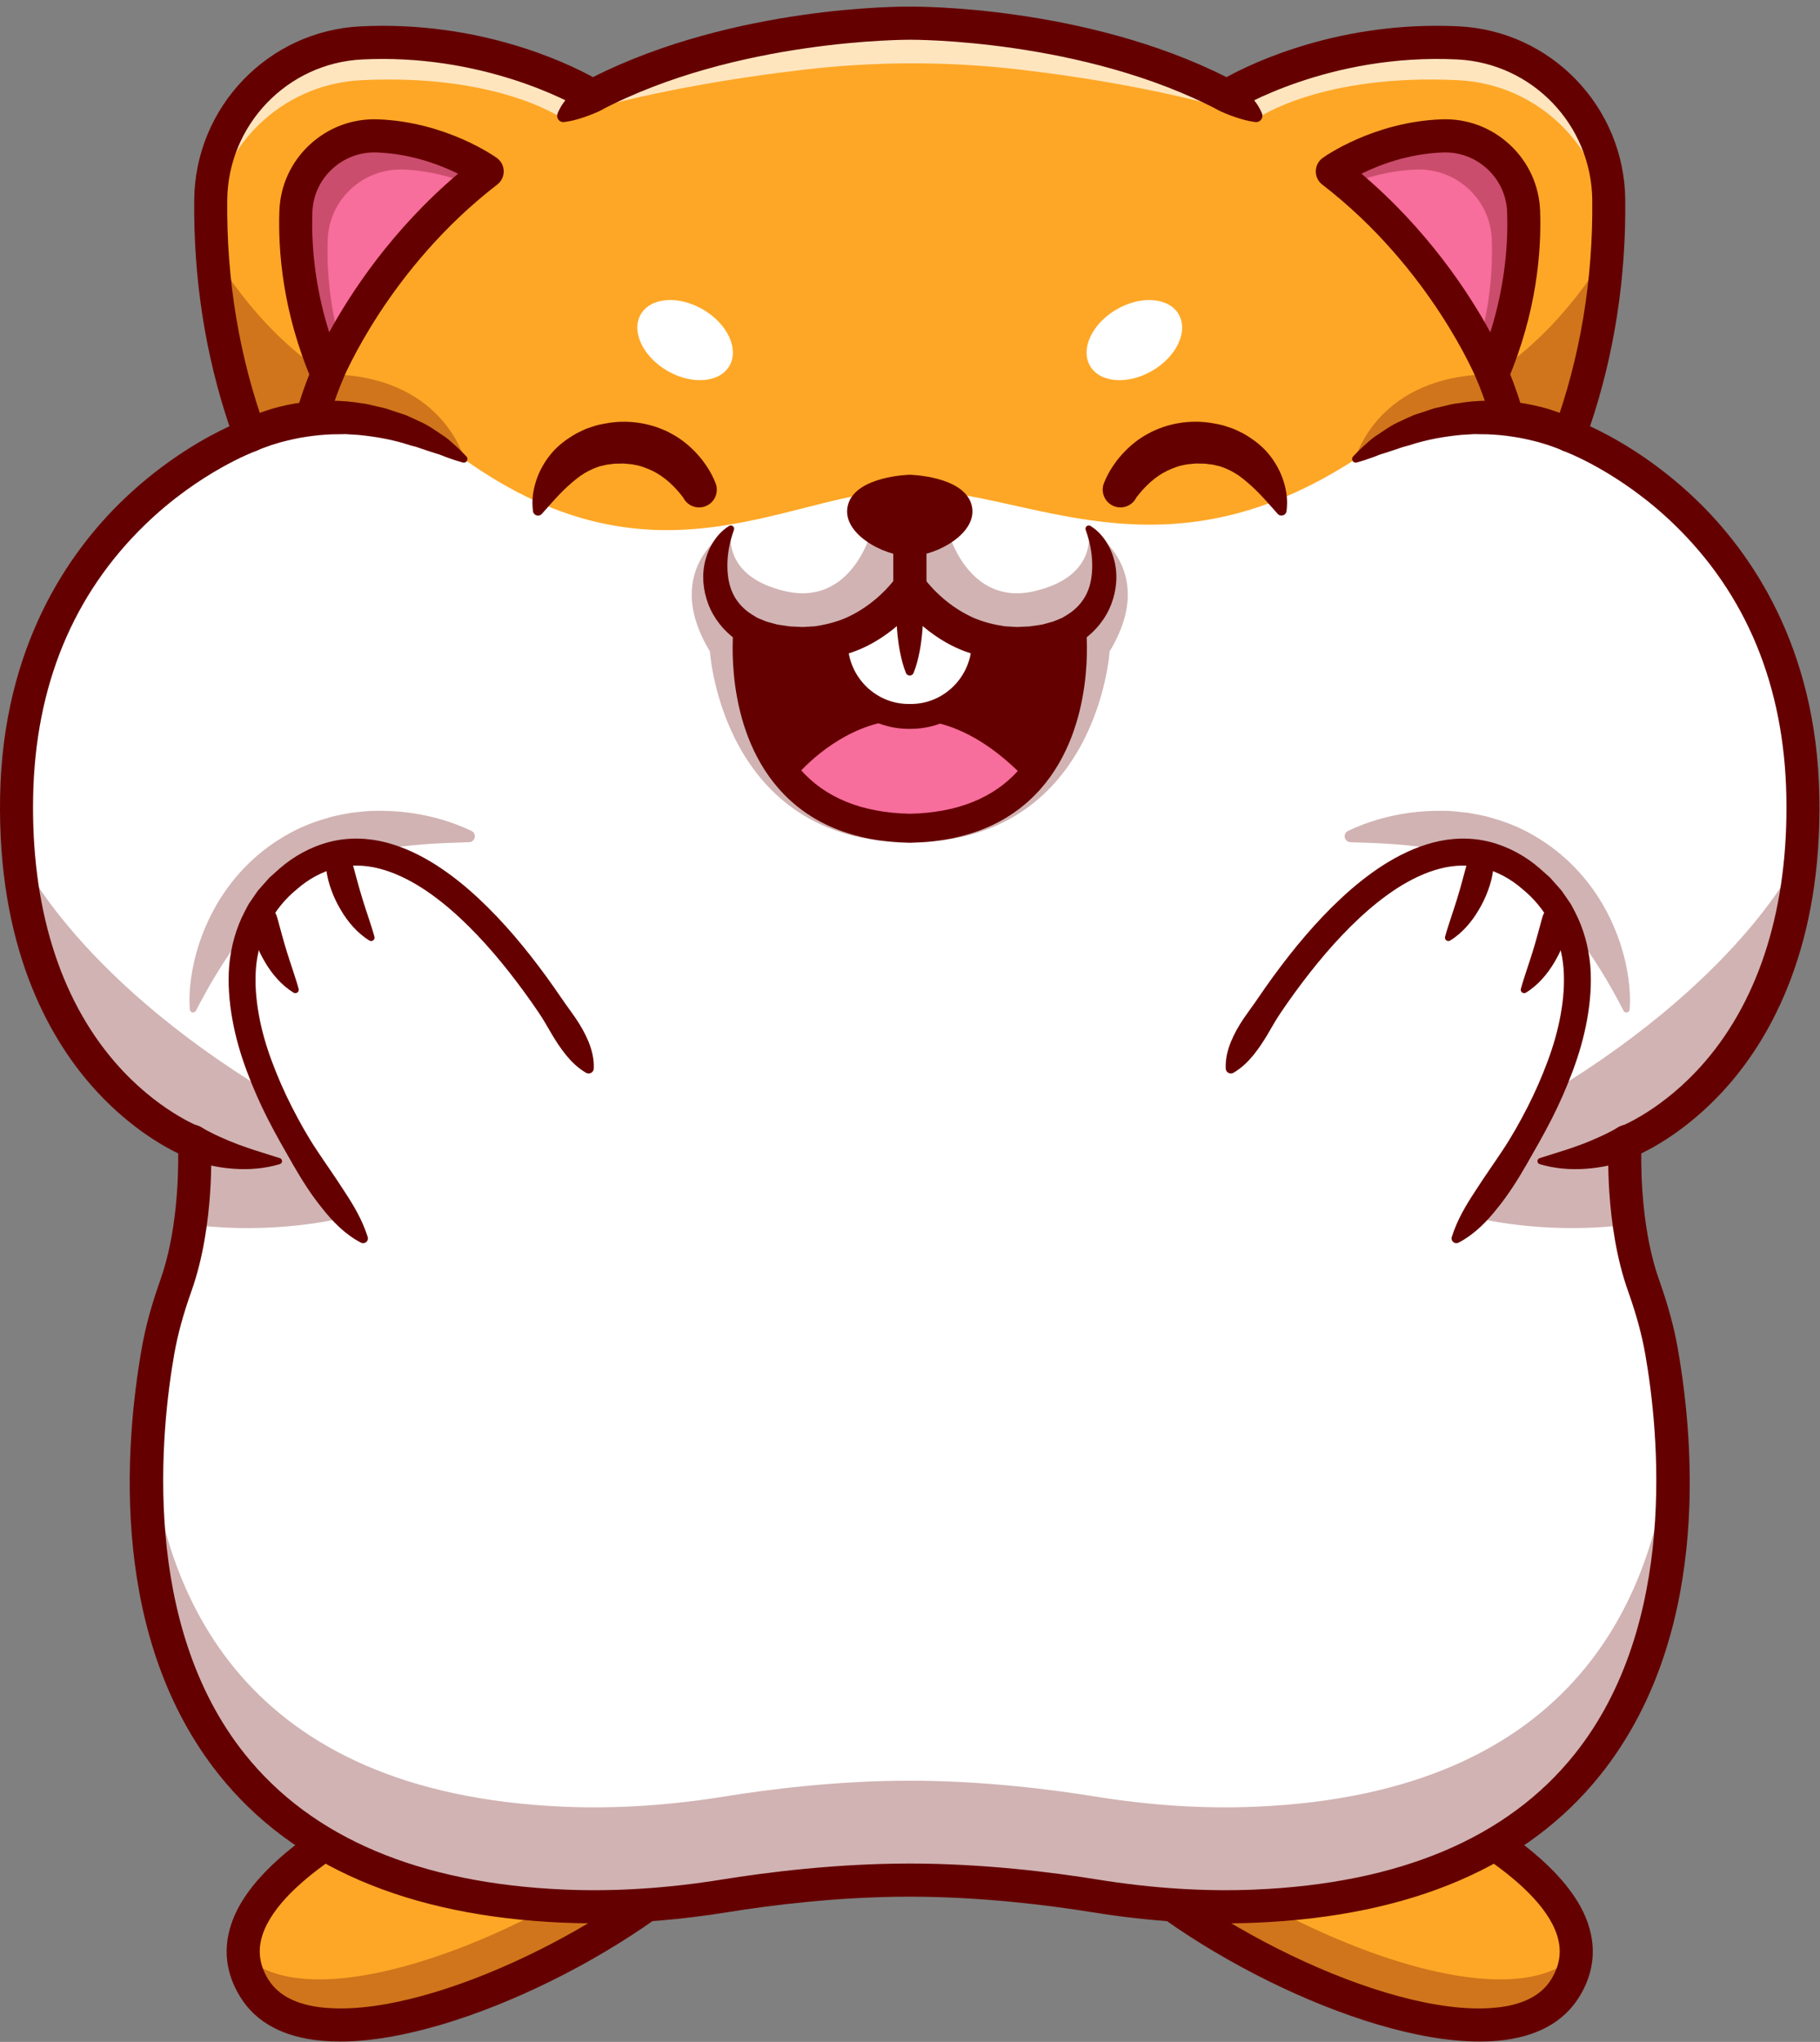 <svg width="164" height="184" viewBox="0 0 164 184" fill="none" xmlns="http://www.w3.org/2000/svg">
<rect x="0" y="0" width="164" height="184" fill="#808080" stroke="none"/>
<path d="M38.441 161.26C38.441 161.26 17.16 169.779 22.898 179.137C28.637 188.495 55.658 176.258 64.865 165.939C74.071 155.62 38.441 161.26 38.441 161.26V161.26Z" fill="#FEA726"/>
<g opacity="0.3">
<path d="M63.941 160.595C63.704 160.98 63.398 161.392 63.004 161.834C54.205 171.695 29.138 183.307 21.924 176.148C21.974 177.128 22.278 178.128 22.897 179.137C28.636 188.496 55.657 176.258 64.864 165.939C67.4 163.096 66.529 161.466 63.941 160.594V160.595Z" fill="#650000"/>
</g>
<path d="M30.628 183.968C30.073 183.968 29.534 183.945 29.011 183.898C25.541 183.586 23.058 182.249 21.631 179.92C20.359 177.846 20.09 175.654 20.834 173.402C23.353 165.769 37.297 160.111 37.89 159.873C37.993 159.832 38.1 159.802 38.209 159.785C38.273 159.775 44.634 158.776 51.233 158.386C63.915 157.64 66.575 159.747 67.471 161.4C68.334 162.992 67.83 164.854 65.972 166.936C58.793 174.983 41.647 183.968 30.628 183.968ZM38.838 162.709C35.042 164.259 25.363 169.171 23.659 174.343C23.199 175.737 23.365 177.049 24.166 178.355C25.074 179.837 26.794 180.701 29.277 180.924C29.73 180.965 30.201 180.985 30.686 180.985C40.776 180.985 57.129 172.373 63.757 164.945C64.723 163.861 65.006 163.101 64.858 162.829C64.737 162.605 63.329 160.665 51.409 161.369C45.539 161.715 39.867 162.554 38.839 162.711L38.838 162.709Z" fill="#650000"/>
<path d="M125.51 161.261C125.51 161.261 146.792 169.78 141.053 179.137C135.314 188.496 108.292 176.258 99.086 165.939C89.88 155.621 125.51 161.26 125.51 161.26V161.261Z" fill="#FEA726"/>
<g opacity="0.3">
<path d="M100.007 160.596C100.244 160.981 100.55 161.392 100.945 161.834C109.743 171.695 134.81 183.308 142.024 176.148C141.974 177.128 141.67 178.128 141.051 179.137C135.313 188.496 108.291 176.258 99.085 165.939C96.548 163.097 97.419 161.467 100.007 160.595V160.596Z" fill="#650000"/>
</g>
<path d="M133.322 183.968C122.302 183.968 105.158 174.983 97.978 166.936C96.12 164.855 95.616 162.992 96.479 161.4C97.376 159.748 100.033 157.639 112.717 158.387C119.316 158.776 125.678 159.775 125.741 159.786C125.85 159.803 125.957 159.833 126.06 159.874C126.652 160.11 140.597 165.768 143.116 173.403C143.86 175.654 143.591 177.847 142.32 179.921C140.892 182.248 138.409 183.587 134.939 183.899C134.417 183.945 133.877 183.968 133.322 183.968ZM107.798 161.215C100.222 161.215 99.196 162.639 99.094 162.829C98.946 163.101 99.229 163.862 100.195 164.944C107.141 172.729 124.768 181.817 134.673 180.924C137.157 180.701 138.877 179.836 139.785 178.355C140.586 177.049 140.751 175.737 140.292 174.342C138.587 169.171 128.908 164.259 125.113 162.709C124.083 162.552 118.395 161.712 112.523 161.366C110.717 161.26 109.152 161.215 107.798 161.215V161.215Z" fill="#650000"/>
<path d="M146.437 102.951C146.437 102.951 146.043 110.047 148.103 115.84C148.792 117.77 149.364 119.737 149.718 121.756C151.894 134.141 154.568 169.994 113.157 171.763C108.306 171.972 103.448 171.617 98.657 170.841C94.889 170.233 88.621 169.419 81.978 169.419C75.335 169.419 69.067 170.233 65.299 170.841C60.508 171.617 55.65 171.972 50.799 171.763C9.388 169.994 12.062 134.141 14.238 121.756C14.592 119.737 15.165 117.77 15.853 115.84C16.492 114.045 16.894 112.126 17.147 110.334C17.709 106.333 17.519 102.951 17.519 102.951C17.519 102.951 3.254 97.763 1.64 76.781C1.517 75.199 1.465 73.526 1.498 71.757C1.974 46.763 22.213 39.361 22.537 39.242H22.541C22.541 39.242 22.541 39.238 22.537 39.234C20.38 33.296 19.427 27.596 19.115 22.665C19.011 21.019 18.977 19.459 18.992 18.003C19.07 10.414 25.011 4.24 32.562 3.867C44.814 3.262 53.388 8.649 53.388 8.649C66.143 1.93 81.978 2.09 81.978 2.09C81.978 2.09 97.813 1.93 110.568 8.649C110.568 8.649 119.142 3.262 131.394 3.867C138.945 4.24 144.886 10.414 144.964 18.003C145.027 23.822 144.298 31.321 141.415 39.242C141.415 39.242 161.978 46.562 162.458 71.757C162.934 96.953 146.437 102.951 146.437 102.951Z" fill="white"/>
<path d="M144.964 18.003C144.886 10.414 138.945 4.24 131.394 3.867C119.142 3.262 110.568 8.649 110.568 8.649C97.813 1.93 81.978 2.09 81.978 2.09C81.978 2.09 66.143 1.93 53.388 8.649C53.388 8.649 44.814 3.262 32.562 3.867C25.011 4.24 19.07 10.414 18.992 18.003C18.929 23.822 19.658 31.317 22.537 39.234C22.541 39.238 22.541 39.242 22.541 39.242C22.541 39.242 31.163 33.802 41.85 41.403C59.447 53.919 71.351 44.127 81.978 44.127C92.605 44.127 104.562 52.786 122.106 41.403C133.106 34.266 141.415 39.242 141.415 39.242C141.415 39.242 141.415 39.238 141.419 39.234C144.298 31.317 145.027 23.822 144.964 18.003Z" fill="#FEA726"/>
<path d="M65.734 32.964C66.614 31.434 65.538 29.156 63.33 27.877C61.121 26.597 58.617 26.801 57.737 28.331C56.856 29.861 57.933 32.139 60.141 33.419C62.349 34.698 64.853 34.494 65.734 32.964Z" fill="white"/>
<path d="M103.812 33.419C106.02 32.139 107.096 29.862 106.216 28.331C105.335 26.801 102.832 26.598 100.623 27.877C98.415 29.156 97.339 31.434 98.219 32.964C99.1 34.495 101.604 34.698 103.812 33.419Z" fill="white"/>
<g opacity="0.3">
<path d="M113.157 162.805C108.306 163.014 103.449 162.659 98.657 161.883C94.889 161.274 88.622 160.46 81.978 160.46C75.335 160.46 69.067 161.274 65.299 161.883C60.508 162.659 55.65 163.014 50.8 162.805C21.922 161.571 14.485 143.765 13.364 128.898C12.279 144.332 15.735 170.265 50.8 171.763C55.65 171.972 60.508 171.617 65.299 170.841C69.067 170.233 75.335 169.419 81.978 169.419C88.622 169.419 94.889 170.233 98.657 170.841C103.449 171.617 108.306 171.972 113.157 171.763C148.222 170.265 151.678 144.332 150.592 128.898C149.472 143.764 142.034 161.571 113.157 162.805Z" fill="#650000"/>
</g>
<g opacity="0.3">
<path d="M31.188 109.677C31.188 109.677 24.958 111.361 17.146 110.334C17.708 106.333 17.518 102.951 17.518 102.951C17.518 102.951 3.253 97.763 1.639 76.781C1.639 76.781 6.281 87.595 24.336 98.513C24.336 98.513 26.445 105.004 31.188 109.677Z" fill="#650000"/>
</g>
<g opacity="0.3">
<path d="M132.766 109.677C132.766 109.677 138.996 111.361 146.808 110.334C146.246 106.333 146.436 102.951 146.436 102.951C146.436 102.951 160.701 97.763 162.315 76.781C162.315 76.781 157.673 87.595 139.617 98.513C139.617 98.513 137.508 105.004 132.766 109.677Z" fill="#650000"/>
</g>
<g opacity="0.3">
<path d="M17.107 90.968C17.046 90.219 17.07 89.491 17.145 88.76C17.215 88.028 17.345 87.305 17.51 86.586C17.846 85.149 18.359 83.741 19.042 82.4C20.393 79.713 22.512 77.296 25.166 75.637C26.48 74.795 27.927 74.155 29.415 73.741C30.151 73.497 30.913 73.386 31.663 73.24C32.042 73.194 32.421 73.155 32.799 73.122C32.988 73.106 33.176 73.082 33.365 73.074L33.93 73.063C36.944 73.026 39.867 73.634 42.481 74.873C42.747 74.999 42.861 75.318 42.736 75.585C42.647 75.773 42.464 75.885 42.271 75.891H42.267C39.459 75.977 36.791 76.09 34.279 76.588C33.644 76.668 33.044 76.883 32.43 77.002C31.837 77.203 31.233 77.352 30.664 77.588C30.082 77.791 29.534 78.06 28.976 78.306C28.709 78.451 28.444 78.6 28.171 78.735C27.9 78.871 27.651 79.048 27.388 79.2C25.331 80.492 23.525 82.205 21.931 84.23C20.344 86.259 18.952 88.565 17.663 91.063L17.654 91.079C17.581 91.222 17.405 91.278 17.263 91.204C17.171 91.156 17.115 91.065 17.107 90.969V90.968Z" fill="#650000"/>
</g>
<g opacity="0.3">
<path d="M146.29 91.062C145.001 88.565 143.61 86.258 142.022 84.229C140.428 82.205 138.622 80.491 136.565 79.2C136.303 79.047 136.054 78.87 135.782 78.734C135.509 78.599 135.245 78.45 134.977 78.305C134.42 78.06 133.871 77.79 133.289 77.588C132.72 77.351 132.116 77.203 131.523 77.002C130.909 76.882 130.309 76.667 129.674 76.588C127.162 76.09 124.495 75.977 121.686 75.892H121.683C121.388 75.883 121.157 75.636 121.166 75.341C121.172 75.133 121.296 74.957 121.471 74.873C124.085 73.634 127.008 73.026 130.022 73.063L130.588 73.074C130.777 73.082 130.965 73.106 131.154 73.122C131.532 73.155 131.91 73.195 132.289 73.24C133.039 73.386 133.802 73.497 134.538 73.741C136.026 74.155 137.471 74.795 138.786 75.637C141.439 77.297 143.558 79.713 144.909 82.4C145.593 83.742 146.105 85.15 146.442 86.586C146.606 87.305 146.736 88.028 146.806 88.76C146.882 89.491 146.906 90.219 146.845 90.968C146.832 91.129 146.692 91.248 146.532 91.234C146.428 91.226 146.342 91.164 146.297 91.079L146.288 91.061L146.29 91.062Z" fill="#650000"/>
</g>
<g opacity="0.3">
<path d="M41.846 41.399C32.06 34.725 22.541 39.242 22.541 39.242C22.541 39.242 22.541 39.238 22.537 39.234C20.38 33.296 19.428 27.596 19.115 22.665C24.029 30.791 29.478 33.725 29.478 33.725C39.756 33.762 41.787 41.168 41.846 41.399Z" fill="#650000"/>
</g>
<g opacity="0.3">
<path d="M122.107 41.399C131.894 34.725 141.413 39.242 141.413 39.242C141.413 39.242 141.413 39.238 141.416 39.234C143.574 33.295 144.526 27.596 144.839 22.665C139.925 30.791 134.475 33.725 134.475 33.725C124.198 33.762 122.167 41.168 122.107 41.399Z" fill="#650000"/>
</g>
<g opacity="0.3">
<path d="M98.046 47.581C98.046 47.581 99.208 51.9 93.17 53.28C87.132 54.659 85.399 47.772 85.399 47.772L81.978 47.581L78.558 47.772C78.558 47.772 76.824 54.659 70.787 53.28C64.749 51.9 65.911 47.581 65.911 47.581C65.911 47.581 59.368 51.06 63.971 58.708C63.971 58.708 65.053 75.915 81.978 75.915C98.904 75.915 99.986 58.708 99.986 58.708C104.589 51.059 98.046 47.581 98.046 47.581Z" fill="#650000"/>
</g>
<g opacity="0.7">
<path d="M32.559 7.227C44.812 6.622 50.557 10.608 50.557 10.608C58.041 8.313 66.232 7.01 72.374 6.288C78.818 5.53 85.324 5.509 91.77 6.257C97.837 6.961 105.882 8.256 113.394 10.608C113.394 10.608 119.139 6.622 131.392 7.227C138.692 7.587 144.485 13.37 144.933 20.61C144.961 19.71 144.971 18.837 144.962 18.003C144.883 10.414 138.943 4.24 131.392 3.867C119.139 3.262 110.565 8.649 110.565 8.649C97.811 1.93 81.976 2.09 81.976 2.09C81.976 2.09 66.141 1.93 53.386 8.649C53.386 8.649 44.812 3.262 32.559 3.867C25.008 4.24 19.068 10.414 18.99 18.003C18.981 18.837 18.99 19.71 19.018 20.61C19.466 13.369 25.26 7.587 32.559 7.227Z" fill="white"/>
</g>
<path d="M21.836 37.929C21.982 37.847 22.084 37.797 22.195 37.739C22.308 37.68 22.416 37.63 22.523 37.581C22.738 37.477 22.956 37.383 23.172 37.302C23.605 37.121 24.044 36.984 24.484 36.842C25.369 36.588 26.268 36.389 27.177 36.272C28.992 36.04 30.841 36.037 32.635 36.349C33.088 36.389 33.526 36.528 33.969 36.622L34.63 36.778C34.85 36.828 35.061 36.913 35.277 36.979L36.559 37.405C36.973 37.581 37.381 37.771 37.785 37.964C38.61 38.313 39.332 38.864 40.071 39.345C40.255 39.467 40.426 39.611 40.592 39.759C40.762 39.903 40.927 40.052 41.089 40.204C41.417 40.501 41.733 40.81 42.033 41.135C42.157 41.269 42.149 41.479 42.015 41.603C41.928 41.685 41.809 41.709 41.703 41.68L41.673 41.672C41.249 41.554 40.842 41.422 40.447 41.278C40.042 41.152 39.679 40.958 39.271 40.857C38.878 40.728 38.484 40.609 38.101 40.475C37.907 40.412 37.721 40.334 37.526 40.279L36.942 40.121C35.416 39.614 33.846 39.343 32.286 39.191L31.113 39.119C30.722 39.124 30.331 39.14 29.941 39.137C29.162 39.165 28.386 39.24 27.618 39.358C26.848 39.468 26.093 39.647 25.344 39.837C24.978 39.955 24.602 40.05 24.246 40.18C24.063 40.24 23.889 40.307 23.716 40.371C23.628 40.404 23.54 40.436 23.462 40.47L23.25 40.558L23.128 40.609C22.37 40.922 21.502 40.56 21.189 39.8C20.899 39.095 21.189 38.295 21.835 37.932L21.836 37.929Z" fill="#650000"/>
<path d="M18.264 101.657C18.275 101.665 18.35 101.708 18.404 101.736L18.584 101.835L18.969 102.037C19.232 102.17 19.502 102.302 19.78 102.428C20.333 102.683 20.907 102.918 21.495 103.143C22.087 103.348 22.688 103.574 23.308 103.758L25.213 104.361L25.219 104.362C25.366 104.409 25.449 104.567 25.402 104.715C25.373 104.808 25.299 104.875 25.213 104.901C24.878 105 24.538 105.083 24.194 105.153C23.851 105.211 23.503 105.272 23.155 105.299C22.457 105.369 21.751 105.366 21.044 105.319C20.337 105.272 19.63 105.167 18.926 105.004C18.573 104.927 18.224 104.824 17.874 104.707C17.699 104.647 17.524 104.585 17.348 104.511C17.26 104.473 17.172 104.439 17.081 104.395C16.985 104.35 16.913 104.317 16.779 104.244L16.654 104.176C15.926 103.783 15.655 102.873 16.047 102.143C16.439 101.413 17.346 101.14 18.073 101.534C18.138 101.569 18.206 101.613 18.264 101.656L18.264 101.657Z" fill="#650000"/>
<path d="M140.709 40.556L140.497 40.468C140.419 40.434 140.331 40.401 140.243 40.369C140.07 40.304 139.895 40.238 139.713 40.178C139.357 40.048 138.981 39.952 138.616 39.835C137.866 39.644 137.111 39.465 136.341 39.356C135.574 39.238 134.798 39.163 134.018 39.135C133.628 39.138 133.238 39.122 132.846 39.117L131.673 39.188C130.114 39.341 128.543 39.612 127.017 40.118L126.433 40.277C126.239 40.332 126.051 40.41 125.858 40.473C125.475 40.608 125.081 40.726 124.688 40.855C124.281 40.956 123.917 41.15 123.512 41.276C123.117 41.42 122.71 41.552 122.286 41.67L122.257 41.678C122.081 41.727 121.899 41.623 121.85 41.447C121.818 41.332 121.851 41.214 121.926 41.133C122.225 40.81 122.541 40.5 122.869 40.202C123.031 40.051 123.197 39.901 123.366 39.758C123.533 39.61 123.703 39.465 123.888 39.344C124.626 38.862 125.348 38.312 126.174 37.962C126.578 37.77 126.985 37.58 127.399 37.403L128.682 36.978C128.897 36.911 129.109 36.826 129.329 36.776L129.989 36.62C130.432 36.526 130.87 36.388 131.323 36.348C133.118 36.035 134.967 36.039 136.782 36.271C137.69 36.387 138.589 36.587 139.474 36.84C139.914 36.982 140.353 37.12 140.786 37.3C141.003 37.382 141.221 37.476 141.436 37.58C141.543 37.629 141.651 37.679 141.763 37.738C141.875 37.795 141.977 37.845 142.122 37.927C142.838 38.33 143.093 39.238 142.692 39.956C142.32 40.622 141.515 40.89 140.83 40.606L140.708 40.555L140.709 40.556Z" fill="#650000"/>
<path d="M147.176 104.246C147.042 104.318 146.97 104.352 146.875 104.396C146.784 104.441 146.697 104.475 146.608 104.512C146.432 104.587 146.257 104.648 146.082 104.709C145.732 104.825 145.383 104.928 145.03 105.006C144.326 105.168 143.619 105.272 142.911 105.321C142.205 105.368 141.499 105.369 140.801 105.301C140.452 105.273 140.104 105.212 139.761 105.154C139.418 105.084 139.078 105 138.742 104.902C138.594 104.858 138.509 104.702 138.553 104.553C138.58 104.46 138.65 104.392 138.736 104.364L138.742 104.362L140.648 103.76C141.269 103.575 141.869 103.351 142.461 103.145C143.05 102.92 143.623 102.683 144.176 102.429C144.453 102.303 144.724 102.171 144.987 102.038L145.372 101.837L145.552 101.737C145.606 101.709 145.681 101.666 145.691 101.658C146.351 101.16 147.289 101.292 147.786 101.954C148.283 102.616 148.152 103.557 147.492 104.056C147.433 104.101 147.372 104.14 147.31 104.175L147.176 104.246V104.246Z" fill="#650000"/>
<path d="M135.859 39.213C135.202 39.213 134.601 38.772 134.423 38.104C133.947 36.316 133.117 34.322 133.108 34.302C132.791 33.541 133.147 32.667 133.904 32.348C134.662 32.028 135.534 32.386 135.852 33.146C135.889 33.235 136.769 35.345 137.298 37.335C137.51 38.131 137.038 38.949 136.244 39.162C136.115 39.197 135.987 39.213 135.859 39.213Z" fill="#650000"/>
<path d="M28.099 39.213C27.971 39.213 27.843 39.197 27.714 39.162C26.92 38.95 26.448 38.131 26.66 37.335C27.189 35.345 28.069 33.235 28.106 33.146C28.424 32.386 29.296 32.028 30.054 32.348C30.811 32.667 31.167 33.542 30.85 34.302C30.841 34.322 30.011 36.317 29.535 38.105C29.357 38.773 28.756 39.213 28.099 39.213Z" fill="#650000"/>
<path d="M54.175 9.917C53.942 10.047 53.677 10.164 53.416 10.27C53.153 10.377 52.884 10.476 52.61 10.567C52.34 10.663 52.057 10.743 51.774 10.819C51.488 10.892 51.192 10.95 50.88 10.993L50.844 10.998C50.533 11.041 50.248 10.823 50.206 10.512C50.193 10.411 50.207 10.31 50.243 10.222C50.373 9.899 50.536 9.613 50.714 9.348C50.895 9.086 51.085 8.839 51.289 8.612C51.489 8.379 51.699 8.161 51.915 7.955C52.134 7.748 52.352 7.554 52.605 7.38L52.608 7.378C53.287 6.913 54.214 7.086 54.678 7.768C55.142 8.45 54.969 9.38 54.29 9.846C54.253 9.871 54.214 9.895 54.176 9.917H54.175Z" fill="#650000"/>
<path d="M111.353 7.38C111.606 7.554 111.824 7.748 112.043 7.955C112.26 8.162 112.469 8.379 112.669 8.612C112.873 8.839 113.063 9.086 113.244 9.348C113.422 9.613 113.585 9.899 113.715 10.222C113.833 10.513 113.692 10.845 113.402 10.962C113.308 11 113.21 11.011 113.116 10.998L113.077 10.993C112.765 10.951 112.469 10.892 112.183 10.819C111.899 10.743 111.618 10.663 111.347 10.567C111.073 10.476 110.804 10.377 110.541 10.271C110.28 10.164 110.015 10.047 109.782 9.917C109.064 9.513 108.808 8.603 109.209 7.882C109.611 7.162 110.519 6.904 111.237 7.307C111.275 7.329 111.313 7.352 111.348 7.377L111.352 7.38H111.353Z" fill="#650000"/>
<path d="M81.98 52.86C88.622 60.999 96.567 56.75 96.567 56.75C96.567 56.75 98.505 74.316 81.98 74.636C65.454 74.316 67.392 56.75 67.392 56.75C67.392 56.75 75.338 60.999 81.98 52.86Z" fill="#650000"/>
<path d="M87.533 45.441C86.776 42.881 81.98 42.782 81.98 42.782C81.98 42.782 77.185 42.882 76.427 45.441C75.67 48.001 79.603 50.12 81.98 50.12C84.358 50.12 88.29 48.001 87.533 45.441Z" fill="#650000"/>
<path d="M71.328 70.405C71.328 70.405 80.856 57.855 92.63 70.405C92.63 70.405 81.853 79.852 71.328 70.405Z" fill="#F76D9B"/>
<path d="M81.979 52.86C84.054 56.007 88.678 57.637 88.678 57.637V57.902C88.678 61.537 85.775 64.516 82.153 64.557C82.095 64.557 82.037 64.558 81.978 64.558C81.92 64.558 81.862 64.558 81.804 64.557C78.183 64.516 75.279 61.536 75.279 57.902V57.637C75.279 57.637 79.903 56.007 81.978 52.86H81.979Z" fill="white"/>
<path d="M81.978 65.678H81.798C77.586 65.629 74.164 62.141 74.164 57.901V57.636C74.164 57.16 74.463 56.737 74.91 56.58C74.952 56.565 79.21 55.029 81.048 52.241C81.255 51.928 81.604 51.74 81.978 51.74C82.353 51.74 82.702 51.928 82.909 52.241C84.747 55.028 89.005 56.565 89.048 56.58C89.494 56.738 89.793 57.161 89.793 57.636V57.901C89.793 62.141 86.371 65.629 82.164 65.677H81.978L81.978 65.678ZM76.417 58.388C76.661 61.182 78.99 63.405 81.817 63.437H81.978H82.145C84.967 63.405 87.295 61.182 87.54 58.388C86.289 57.852 83.781 56.613 81.978 54.659C80.176 56.613 77.668 57.851 76.417 58.388Z" fill="#650000"/>
<path d="M83.094 52.86C83.186 53.508 83.204 54.157 83.206 54.805C83.208 55.453 83.175 56.102 83.123 56.75C83.072 57.398 82.991 58.047 82.869 58.695C82.736 59.343 82.587 59.991 82.323 60.639C82.245 60.83 82.028 60.923 81.837 60.845C81.74 60.805 81.669 60.729 81.632 60.639C81.369 59.991 81.22 59.343 81.087 58.695C80.965 58.047 80.884 57.398 80.833 56.75C80.781 56.102 80.748 55.453 80.75 54.805C80.752 54.157 80.77 53.508 80.862 52.86C80.95 52.242 81.521 51.812 82.137 51.9C82.645 51.973 83.025 52.376 83.094 52.86H83.094Z" fill="#650000"/>
<path d="M81.981 75.942C81.973 75.942 81.965 75.942 81.956 75.942C76.88 75.844 72.91 74.198 70.154 71.048C65.195 65.382 66.06 56.961 66.099 56.605C66.147 56.175 66.403 55.796 66.786 55.594C67.168 55.392 67.624 55.392 68.005 55.596C68.288 55.745 75.117 59.206 80.973 52.032C81.221 51.729 81.59 51.554 81.98 51.554C82.371 51.554 82.74 51.729 82.987 52.032C88.843 59.207 95.672 55.745 95.96 55.594C96.342 55.395 96.799 55.395 97.177 55.598C97.557 55.801 97.814 56.177 97.862 56.605C97.901 56.962 98.766 65.382 93.807 71.048C91.052 74.198 87.081 75.844 82.005 75.942C81.997 75.942 81.989 75.942 81.98 75.942H81.981ZM68.63 58.599C68.655 61.128 69.137 65.935 72.121 69.335C74.369 71.897 77.686 73.241 81.981 73.329C86.276 73.241 89.593 71.898 91.841 69.335C94.825 65.936 95.306 61.129 95.332 58.599C92.524 59.409 86.983 60.034 81.981 54.827C76.979 60.034 71.437 59.408 68.63 58.599Z" fill="#650000"/>
<path d="M83.469 49.26V52.859L83.244 52.069L83.325 52.177C83.355 52.22 83.392 52.266 83.43 52.313C83.503 52.406 83.576 52.499 83.659 52.591C83.813 52.779 83.99 52.955 84.154 53.139C84.502 53.494 84.866 53.834 85.253 54.143C86.02 54.769 86.863 55.286 87.75 55.682C88.645 56.063 89.587 56.296 90.552 56.438L91.285 56.48C91.408 56.486 91.53 56.499 91.653 56.501L92.024 56.481L92.768 56.448L93.499 56.342L93.867 56.291C93.989 56.273 94.099 56.23 94.215 56.201L94.909 56.013L95.552 55.742L95.714 55.676L95.857 55.587L96.147 55.413C96.916 54.947 97.536 54.297 97.919 53.493C98.308 52.689 98.433 51.755 98.419 50.796C98.399 49.826 98.219 48.836 97.836 47.765L97.83 47.749C97.775 47.594 97.856 47.423 98.01 47.368C98.097 47.337 98.191 47.349 98.265 47.395C99.338 48.058 100.072 49.222 100.403 50.482C100.738 51.752 100.631 53.153 100.142 54.432C99.659 55.719 98.746 56.848 97.647 57.637L97.227 57.922L97.016 58.063L96.794 58.175L95.899 58.611C95.594 58.721 95.287 58.821 94.979 58.924C94.825 58.971 94.67 59.034 94.515 59.068L94.05 59.165C93.74 59.229 93.429 59.296 93.117 59.352L92.174 59.436L91.702 59.474C91.543 59.479 91.384 59.471 91.225 59.468L90.269 59.443C88.994 59.323 87.729 59.024 86.54 58.532C85.354 58.037 84.267 57.343 83.29 56.538C82.8 56.136 82.352 55.689 81.921 55.226C81.711 54.987 81.504 54.748 81.311 54.491C81.212 54.367 81.116 54.234 81.021 54.099C80.973 54.034 80.926 53.967 80.877 53.892L80.72 53.649C80.567 53.41 80.494 53.142 80.494 52.877V52.859V49.26C80.494 48.435 81.16 47.767 81.982 47.767C82.804 47.767 83.47 48.435 83.47 49.26L83.469 49.26Z" fill="#650000"/>
<path d="M83.469 49.26V52.879C83.469 53.163 83.387 53.427 83.244 53.651L83.087 53.893C83.038 53.967 82.991 54.035 82.943 54.101C82.848 54.235 82.753 54.368 82.653 54.492C82.46 54.749 82.252 54.988 82.043 55.227C81.612 55.69 81.164 56.137 80.674 56.54C79.698 57.344 78.611 58.038 77.424 58.534C76.235 59.026 74.971 59.324 73.695 59.444L72.739 59.47C72.58 59.472 72.421 59.48 72.263 59.476L71.79 59.437L70.847 59.353C70.535 59.297 70.224 59.23 69.914 59.167L69.449 59.069C69.294 59.035 69.14 58.973 68.985 58.926C68.677 58.823 68.369 58.723 68.065 58.612L67.17 58.176L66.948 58.065L66.737 57.924L66.317 57.639C65.218 56.849 64.305 55.72 63.822 54.434C63.333 53.154 63.226 51.754 63.561 50.484C63.892 49.224 64.627 48.059 65.699 47.396C65.839 47.31 66.022 47.354 66.108 47.493C66.157 47.573 66.164 47.666 66.135 47.748L66.129 47.766C65.746 48.838 65.565 49.828 65.546 50.797C65.531 51.757 65.657 52.691 66.045 53.495C66.428 54.299 67.049 54.948 67.817 55.414L68.108 55.589L68.251 55.678L68.413 55.743L69.055 56.014L69.749 56.202C69.866 56.231 69.976 56.274 70.098 56.292L70.466 56.343L71.197 56.449L71.941 56.482L72.312 56.502C72.435 56.501 72.558 56.487 72.68 56.481L73.413 56.439C74.378 56.298 75.32 56.064 76.215 55.683C77.102 55.287 77.944 54.77 78.712 54.144C79.099 53.835 79.463 53.495 79.811 53.141C79.975 52.957 80.152 52.781 80.306 52.593C80.389 52.5 80.462 52.408 80.535 52.314C80.573 52.267 80.609 52.222 80.64 52.178L80.721 52.07L80.496 52.861V49.262C80.496 48.438 81.162 47.769 81.984 47.769C82.806 47.769 83.472 48.438 83.472 49.262L83.469 49.26Z" fill="#650000"/>
<path d="M48.029 46.064C47.901 45.119 48.024 44.227 48.302 43.347C48.583 42.474 49.04 41.634 49.66 40.891C50.272 40.138 51.092 39.542 51.958 39.047L52.637 38.72C52.863 38.608 53.105 38.549 53.341 38.464C53.814 38.283 54.3 38.209 54.787 38.121C56.679 37.806 58.786 38.125 60.543 39.102C61.427 39.577 62.197 40.22 62.844 40.938C63.007 41.117 63.161 41.304 63.31 41.493C63.452 41.688 63.594 41.882 63.725 42.083C63.856 42.286 63.983 42.49 64.095 42.708C64.154 42.813 64.209 42.928 64.264 43.041C64.291 43.095 64.319 43.155 64.346 43.219L64.438 43.435C64.816 44.235 64.477 45.191 63.68 45.571C62.883 45.951 61.93 45.61 61.551 44.81C61.548 44.818 61.526 44.787 61.505 44.761L61.439 44.677C61.392 44.617 61.349 44.557 61.295 44.496L60.985 44.132C60.77 43.892 60.536 43.67 60.305 43.456C59.831 43.035 59.32 42.684 58.782 42.423C58.241 42.173 57.691 41.955 57.093 41.871C56.949 41.83 56.795 41.826 56.643 41.813C56.49 41.801 56.34 41.778 56.185 41.77L55.714 41.78C55.555 41.778 55.397 41.775 55.249 41.803C54.947 41.841 54.637 41.863 54.353 41.95C54.21 41.99 54.054 42.002 53.919 42.062C53.78 42.115 53.642 42.169 53.5 42.218C52.952 42.454 52.422 42.758 51.926 43.166C51.425 43.565 50.922 44.022 50.419 44.545C49.921 45.064 49.404 45.656 48.867 46.261L48.823 46.31C48.655 46.5 48.366 46.516 48.177 46.348C48.092 46.272 48.042 46.171 48.028 46.067L48.029 46.064Z" fill="#650000"/>
<path d="M115.091 46.259C114.554 45.654 114.037 45.061 113.539 44.542C113.036 44.02 112.533 43.562 112.032 43.163C111.536 42.755 111.006 42.452 110.458 42.215C110.316 42.166 110.178 42.113 110.04 42.059C109.904 42 109.747 41.988 109.605 41.947C109.321 41.861 109.012 41.838 108.709 41.801C108.561 41.773 108.403 41.776 108.244 41.778L107.773 41.767C107.618 41.776 107.468 41.799 107.315 41.811C107.163 41.824 107.009 41.828 106.865 41.868C106.267 41.953 105.717 42.17 105.176 42.421C104.639 42.682 104.128 43.033 103.654 43.453C103.422 43.668 103.188 43.889 102.974 44.129L102.663 44.494C102.609 44.555 102.566 44.615 102.519 44.674L102.454 44.758C102.432 44.785 102.41 44.816 102.407 44.808C102.029 45.608 101.076 45.949 100.278 45.569C99.481 45.19 99.141 44.233 99.52 43.433L99.612 43.216C99.639 43.152 99.667 43.093 99.694 43.038C99.749 42.926 99.804 42.81 99.863 42.706C99.975 42.488 100.102 42.283 100.233 42.081C100.365 41.879 100.506 41.686 100.648 41.49C100.798 41.302 100.951 41.115 101.114 40.936C101.762 40.218 102.531 39.575 103.415 39.1C105.173 38.123 107.279 37.803 109.171 38.119C109.658 38.206 110.144 38.28 110.618 38.462C110.853 38.548 111.096 38.606 111.321 38.718L112 39.044C112.867 39.54 113.686 40.136 114.299 40.889C114.918 41.632 115.375 42.471 115.656 43.345C115.934 44.225 116.057 45.116 115.929 46.062C115.894 46.313 115.664 46.489 115.413 46.455C115.301 46.44 115.203 46.385 115.133 46.306L115.089 46.256L115.091 46.259Z" fill="#650000"/>
<path d="M29.476 33.723C29.476 33.723 33.621 23.365 43.904 15.447C43.904 15.447 39.765 12.466 34.023 12.246C30.112 12.097 26.799 15.139 26.662 19.064C26.532 22.76 27.008 27.938 29.476 33.724V33.723Z" fill="#F76D9B"/>
<g opacity="0.3">
<path d="M29.529 21.592C29.657 17.958 32.724 15.141 36.345 15.279C38.752 15.37 40.852 15.986 42.432 16.633C42.909 16.233 43.396 15.836 43.902 15.446C43.902 15.446 39.763 12.465 34.02 12.245C30.11 12.096 26.798 15.138 26.66 19.062C26.53 22.758 27.006 27.936 29.474 33.723C29.474 33.723 29.869 32.738 30.713 31.147C29.66 27.427 29.439 24.131 29.528 21.591L29.529 21.592Z" fill="#650000"/>
</g>
<path d="M29.476 35.216C28.88 35.216 28.342 34.86 28.108 34.311C25.457 28.098 25.049 22.561 25.174 19.011C25.254 16.729 26.219 14.614 27.89 13.056C29.576 11.483 31.771 10.664 34.078 10.754C40.198 10.988 44.587 14.101 44.77 14.233C45.153 14.508 45.383 14.95 45.391 15.422C45.398 15.895 45.182 16.343 44.809 16.631C34.996 24.188 30.896 34.181 30.856 34.281C30.632 34.84 30.093 35.21 29.492 35.216H29.476H29.476ZM33.744 13.734C32.316 13.734 30.963 14.266 29.915 15.244C28.828 16.257 28.2 17.633 28.148 19.116C28.056 21.742 28.284 25.561 29.663 29.944C31.559 26.468 35.261 20.755 41.275 15.653C39.659 14.856 37.051 13.856 33.965 13.738C33.892 13.735 33.818 13.733 33.744 13.733L33.744 13.734Z" fill="#650000"/>
<path d="M134.48 33.723C134.48 33.723 130.336 23.365 120.053 15.447C120.053 15.447 124.191 12.466 129.934 12.246C133.844 12.097 137.157 15.139 137.294 19.064C137.424 22.76 136.948 27.938 134.48 33.724V33.723Z" fill="#F76D9B"/>
<g opacity="0.3">
<path d="M134.426 21.592C134.298 17.958 131.23 15.14 127.609 15.278C125.202 15.37 123.102 15.986 121.522 16.633C121.045 16.233 120.559 15.836 120.053 15.446C120.053 15.446 124.191 12.465 129.934 12.245C133.844 12.096 137.157 15.138 137.294 19.062C137.424 22.758 136.948 27.936 134.48 33.722C134.48 33.722 134.085 32.738 133.241 31.147C134.294 27.427 134.516 24.131 134.426 21.591L134.426 21.592Z" fill="#650000"/>
</g>
<path d="M134.48 35.216H134.463C133.862 35.21 133.324 34.84 133.099 34.281C133.051 34.163 128.95 24.181 119.146 16.631C118.773 16.343 118.557 15.895 118.565 15.422C118.572 14.949 118.802 14.508 119.184 14.233C119.368 14.101 123.757 10.988 129.876 10.754C132.184 10.661 134.379 11.483 136.065 13.055C137.736 14.614 138.7 16.728 138.781 19.011C138.906 22.561 138.498 28.097 135.847 34.311C135.613 34.86 135.074 35.216 134.48 35.216ZM122.68 15.653C128.694 20.755 132.397 26.468 134.292 29.944C135.672 25.56 135.899 21.742 135.807 19.116C135.755 17.633 135.128 16.257 134.04 15.243C132.938 14.216 131.5 13.677 129.99 13.739C126.905 13.857 124.297 14.856 122.68 15.654V15.653Z" fill="#650000"/>
<path d="M53.519 173.315C52.581 173.315 51.653 173.296 50.734 173.256C36.769 172.66 26.35 168.187 19.764 159.964C9.954 147.713 11.172 130.604 12.772 121.497C13.109 119.579 13.657 117.565 14.449 115.339C15.964 111.079 16.079 105.976 16.057 103.938C14.514 103.192 11.341 101.367 8.211 97.787C4.328 93.347 -0.246 85.222 0.01 71.729C0.267 58.199 6.221 49.71 11.172 44.971C14.969 41.337 18.722 39.313 20.673 38.412C18.491 31.944 17.425 25.08 17.501 17.986C17.59 9.642 24.174 2.785 32.488 2.375C43.127 1.851 51.026 5.632 53.428 6.95C66.218 0.514 81.343 0.588 81.991 0.597C82.612 0.589 97.736 0.514 110.525 6.95C112.927 5.633 120.829 1.848 131.465 2.375C139.779 2.785 146.363 9.642 146.452 17.986C146.528 25.079 145.462 31.944 143.28 38.412C145.231 39.313 148.984 41.337 152.781 44.971C157.731 49.71 163.686 58.199 163.943 71.729C164.199 85.222 159.625 93.348 155.742 97.787C152.612 101.367 149.439 103.192 147.896 103.938C147.874 105.975 147.989 111.079 149.504 115.339C150.296 117.564 150.845 119.578 151.181 121.497C152.781 130.605 153.998 147.713 144.189 159.964C137.603 168.188 127.184 172.66 113.219 173.256C108.504 173.458 103.524 173.141 98.418 172.315C94.46 171.676 88.395 170.913 81.976 170.913C75.556 170.913 69.492 171.675 65.534 172.315C61.423 172.981 57.393 173.315 53.518 173.315H53.519ZM34.462 5.312C33.863 5.312 33.254 5.327 32.634 5.357C25.89 5.69 20.55 11.252 20.477 18.018C20.399 25.243 21.564 32.212 23.939 38.73C24.075 39.104 24.056 39.518 23.887 39.879C23.718 40.239 23.413 40.517 23.038 40.65C22.991 40.667 18.048 42.48 13.133 47.221C6.59 53.534 3.176 61.799 2.986 71.785C2.799 81.632 5.341 89.897 10.335 95.688C14.104 100.058 17.992 101.535 18.032 101.55C18.587 101.756 18.973 102.276 19.005 102.869C19.022 103.171 19.39 110.334 17.252 116.343C16.517 118.409 16.01 120.263 15.703 122.015C14.486 128.946 12.671 146.338 22.085 158.093C28.109 165.617 37.791 169.715 50.861 170.273C55.377 170.467 60.154 170.161 65.062 169.367C69.127 168.71 75.361 167.927 81.978 167.927C88.595 167.927 94.828 168.71 98.893 169.367C103.802 170.161 108.58 170.467 113.094 170.273C126.164 169.715 135.846 165.617 141.871 158.093C151.284 146.338 149.469 128.946 148.252 122.015C147.945 120.263 147.438 118.408 146.703 116.343C144.564 110.334 144.933 103.171 144.95 102.869C144.983 102.272 145.368 101.751 145.928 101.548C145.962 101.535 149.85 100.058 153.62 95.688C158.615 89.897 161.156 81.632 160.969 71.785C160.779 61.799 157.365 53.534 150.822 47.221C145.907 42.479 140.964 40.667 140.914 40.649C140.541 40.515 140.235 40.236 140.067 39.876C139.899 39.517 139.88 39.103 140.016 38.73C142.391 32.211 143.555 25.243 143.478 18.018C143.405 11.251 138.065 5.689 131.32 5.357C119.72 4.784 111.436 9.863 111.354 9.914C110.905 10.194 110.342 10.215 109.874 9.969C97.595 3.5 82.149 3.578 81.992 3.581C81.815 3.586 66.338 3.511 54.08 9.969C53.612 10.216 53.047 10.195 52.599 9.913C52.523 9.865 45.095 5.311 34.462 5.311V5.312Z" fill="#650000"/>
<path d="M26.247 78.955C13.286 89.237 32.823 111.709 32.823 111.709L53.148 96.472C53.148 96.472 38.801 68.996 26.247 78.955H26.247Z" fill="white"/>
<path d="M32.519 111.976C31.036 111.193 29.957 110.051 28.991 108.829C28.011 107.617 27.178 106.293 26.4 104.941C25.624 103.586 24.844 102.232 24.133 100.834C23.42 99.437 22.787 97.991 22.235 96.505C21.68 95.022 21.231 93.482 20.944 91.891C20.656 90.302 20.518 88.659 20.654 86.997C20.806 85.338 21.253 83.669 22.04 82.16L22.335 81.594C22.437 81.407 22.569 81.24 22.684 81.062L23.044 80.537L23.226 80.276L23.433 80.037L24.272 79.09L25.207 78.256C26.459 77.163 27.999 76.303 29.685 75.869C31.373 75.431 33.176 75.489 34.808 75.921C36.45 76.347 37.944 77.088 39.31 77.956C40.673 78.832 41.919 79.839 43.078 80.917C45.397 83.075 47.396 85.493 49.231 88.007C49.69 88.636 50.135 89.274 50.573 89.916C51.008 90.559 51.48 91.179 51.917 91.822C52.351 92.468 52.734 93.147 53.035 93.873C53.325 94.605 53.538 95.379 53.505 96.284C53.496 96.542 53.28 96.743 53.023 96.734C52.944 96.731 52.87 96.709 52.806 96.671L52.79 96.661C52.038 96.216 51.492 95.663 51.008 95.077C50.533 94.485 50.117 93.861 49.734 93.214C49.353 92.566 48.988 91.906 48.566 91.284C48.147 90.661 47.715 90.047 47.274 89.44C45.507 87.019 43.589 84.708 41.431 82.702C40.355 81.7 39.214 80.782 38.008 80.006C36.8 79.24 35.522 78.618 34.206 78.277C32.892 77.932 31.547 77.9 30.278 78.227C29.012 78.556 27.803 79.207 26.76 80.123C24.594 81.882 23.306 84.427 23.067 87.21C22.954 88.602 23.069 90.033 23.326 91.451C23.581 92.871 23.989 94.283 24.507 95.663C25.021 97.044 25.615 98.405 26.293 99.733C26.97 101.059 27.697 102.369 28.526 103.616C29.353 104.866 30.224 106.084 31.03 107.35C31.857 108.605 32.632 109.896 33.127 111.443L33.132 111.459C33.205 111.687 33.08 111.932 32.852 112.005C32.738 112.042 32.617 112.027 32.518 111.976H32.519Z" fill="#650000"/>
<path d="M24.966 82.643C25.029 82.839 25.103 83.13 25.171 83.381L25.386 84.171C25.532 84.701 25.683 85.234 25.849 85.767C26.022 86.297 26.184 86.84 26.374 87.383C26.542 87.94 26.747 88.484 26.906 89.098L26.909 89.112C26.952 89.276 26.854 89.443 26.69 89.486C26.607 89.507 26.523 89.492 26.454 89.451C25.901 89.112 25.414 88.688 24.986 88.215C24.558 87.74 24.18 87.222 23.863 86.668C23.534 86.12 23.259 85.54 23.038 84.938C22.923 84.638 22.833 84.329 22.748 84.016C22.67 83.69 22.607 83.401 22.57 83.011C22.507 82.343 22.995 81.75 23.661 81.687C24.238 81.632 24.759 81.993 24.928 82.526L24.965 82.644L24.966 82.643Z" fill="#650000"/>
<path d="M31.797 77.946C31.86 78.142 31.934 78.433 32.002 78.684L32.217 79.474C32.364 80.003 32.514 80.536 32.68 81.07C32.853 81.6 33.015 82.143 33.205 82.686C33.373 83.242 33.579 83.787 33.737 84.4L33.741 84.415C33.783 84.579 33.685 84.746 33.521 84.788C33.438 84.81 33.354 84.794 33.285 84.753C32.733 84.415 32.245 83.99 31.818 83.518C31.391 83.043 31.012 82.524 30.695 81.971C30.366 81.423 30.091 80.843 29.87 80.241C29.755 79.941 29.665 79.631 29.581 79.319C29.502 78.993 29.439 78.704 29.402 78.314C29.339 77.646 29.827 77.053 30.493 76.99C31.07 76.934 31.591 77.296 31.76 77.829L31.797 77.947V77.946Z" fill="#650000"/>
<path d="M137.71 78.955C150.671 89.237 131.134 111.709 131.134 111.709L110.809 96.472C110.809 96.472 125.156 68.996 137.71 78.955H137.71Z" fill="white"/>
<path d="M130.828 111.443C131.322 109.895 132.097 108.605 132.924 107.35C133.73 106.083 134.602 104.866 135.427 103.616C136.256 102.368 136.984 101.059 137.661 99.733C138.339 98.405 138.932 97.044 139.446 95.663C139.964 94.282 140.372 92.871 140.627 91.451C140.885 90.033 140.999 88.602 140.886 87.21C140.648 84.427 139.359 81.883 137.193 80.123C136.15 79.207 134.941 78.556 133.675 78.227C132.405 77.9 131.061 77.932 129.747 78.277C128.431 78.618 127.153 79.24 125.946 80.006C124.741 80.782 123.599 81.699 122.522 82.702C120.365 84.708 118.446 87.02 116.679 89.44C116.239 90.047 115.807 90.661 115.387 91.284C114.964 91.906 114.6 92.565 114.22 93.214C113.837 93.861 113.421 94.485 112.945 95.077C112.461 95.663 111.915 96.216 111.164 96.661L111.149 96.669C110.929 96.8 110.643 96.726 110.513 96.505C110.472 96.436 110.452 96.359 110.449 96.284C110.416 95.38 110.628 94.606 110.92 93.873C111.22 93.147 111.603 92.468 112.037 91.822C112.474 91.179 112.947 90.559 113.381 89.916C113.819 89.274 114.264 88.636 114.723 88.007C116.559 85.494 118.558 83.076 120.877 80.917C122.036 79.839 123.282 78.832 124.644 77.956C126.01 77.089 127.504 76.347 129.146 75.921C130.778 75.489 132.581 75.431 134.269 75.869C135.955 76.303 137.495 77.164 138.748 78.256L139.682 79.09L140.521 80.037L140.729 80.276L140.91 80.537L141.27 81.062C141.386 81.24 141.518 81.407 141.619 81.594L141.914 82.16C142.701 83.668 143.148 85.337 143.3 86.997C143.435 88.659 143.298 90.302 143.01 91.891C142.723 93.483 142.275 95.022 141.719 96.505C141.166 97.99 140.534 99.437 139.821 100.834C139.111 102.232 138.331 103.586 137.554 104.941C136.775 106.293 135.944 107.617 134.963 108.829C133.997 110.051 132.918 111.193 131.435 111.976C131.224 112.088 130.962 112.006 130.851 111.794C130.795 111.687 130.787 111.567 130.821 111.46L130.826 111.443H130.828Z" fill="#650000"/>
<path d="M141.384 83.011C141.347 83.401 141.284 83.691 141.205 84.015C141.122 84.328 141.031 84.638 140.916 84.937C140.695 85.54 140.42 86.12 140.091 86.668C139.774 87.221 139.395 87.74 138.968 88.215C138.541 88.688 138.053 89.113 137.5 89.45C137.356 89.538 137.167 89.493 137.08 89.348C137.035 89.275 137.025 89.19 137.045 89.113L137.048 89.098C137.207 88.483 137.412 87.939 137.58 87.383C137.769 86.84 137.932 86.298 138.105 85.767C138.271 85.234 138.422 84.7 138.568 84.171L138.783 83.382C138.851 83.13 138.925 82.84 138.988 82.643L139.025 82.526C139.229 81.887 139.91 81.535 140.546 81.739C141.099 81.915 141.436 82.454 141.383 83.011H141.384Z" fill="#650000"/>
<path d="M134.554 78.314C134.517 78.704 134.455 78.994 134.376 79.319C134.292 79.632 134.202 79.942 134.086 80.241C133.865 80.843 133.59 81.423 133.261 81.971C132.944 82.525 132.566 83.043 132.139 83.518C131.711 83.991 131.224 84.416 130.67 84.754C130.526 84.842 130.338 84.796 130.25 84.651C130.205 84.578 130.195 84.493 130.215 84.416L130.219 84.401C130.377 83.787 130.582 83.243 130.751 82.686C130.939 82.144 131.102 81.601 131.276 81.071C131.442 80.537 131.592 80.003 131.738 79.475L131.953 78.685C132.021 78.433 132.096 78.143 132.158 77.947L132.195 77.829C132.399 77.191 133.08 76.838 133.717 77.042C134.269 77.219 134.606 77.758 134.554 78.314H134.554Z" fill="#650000"/>
</svg>

